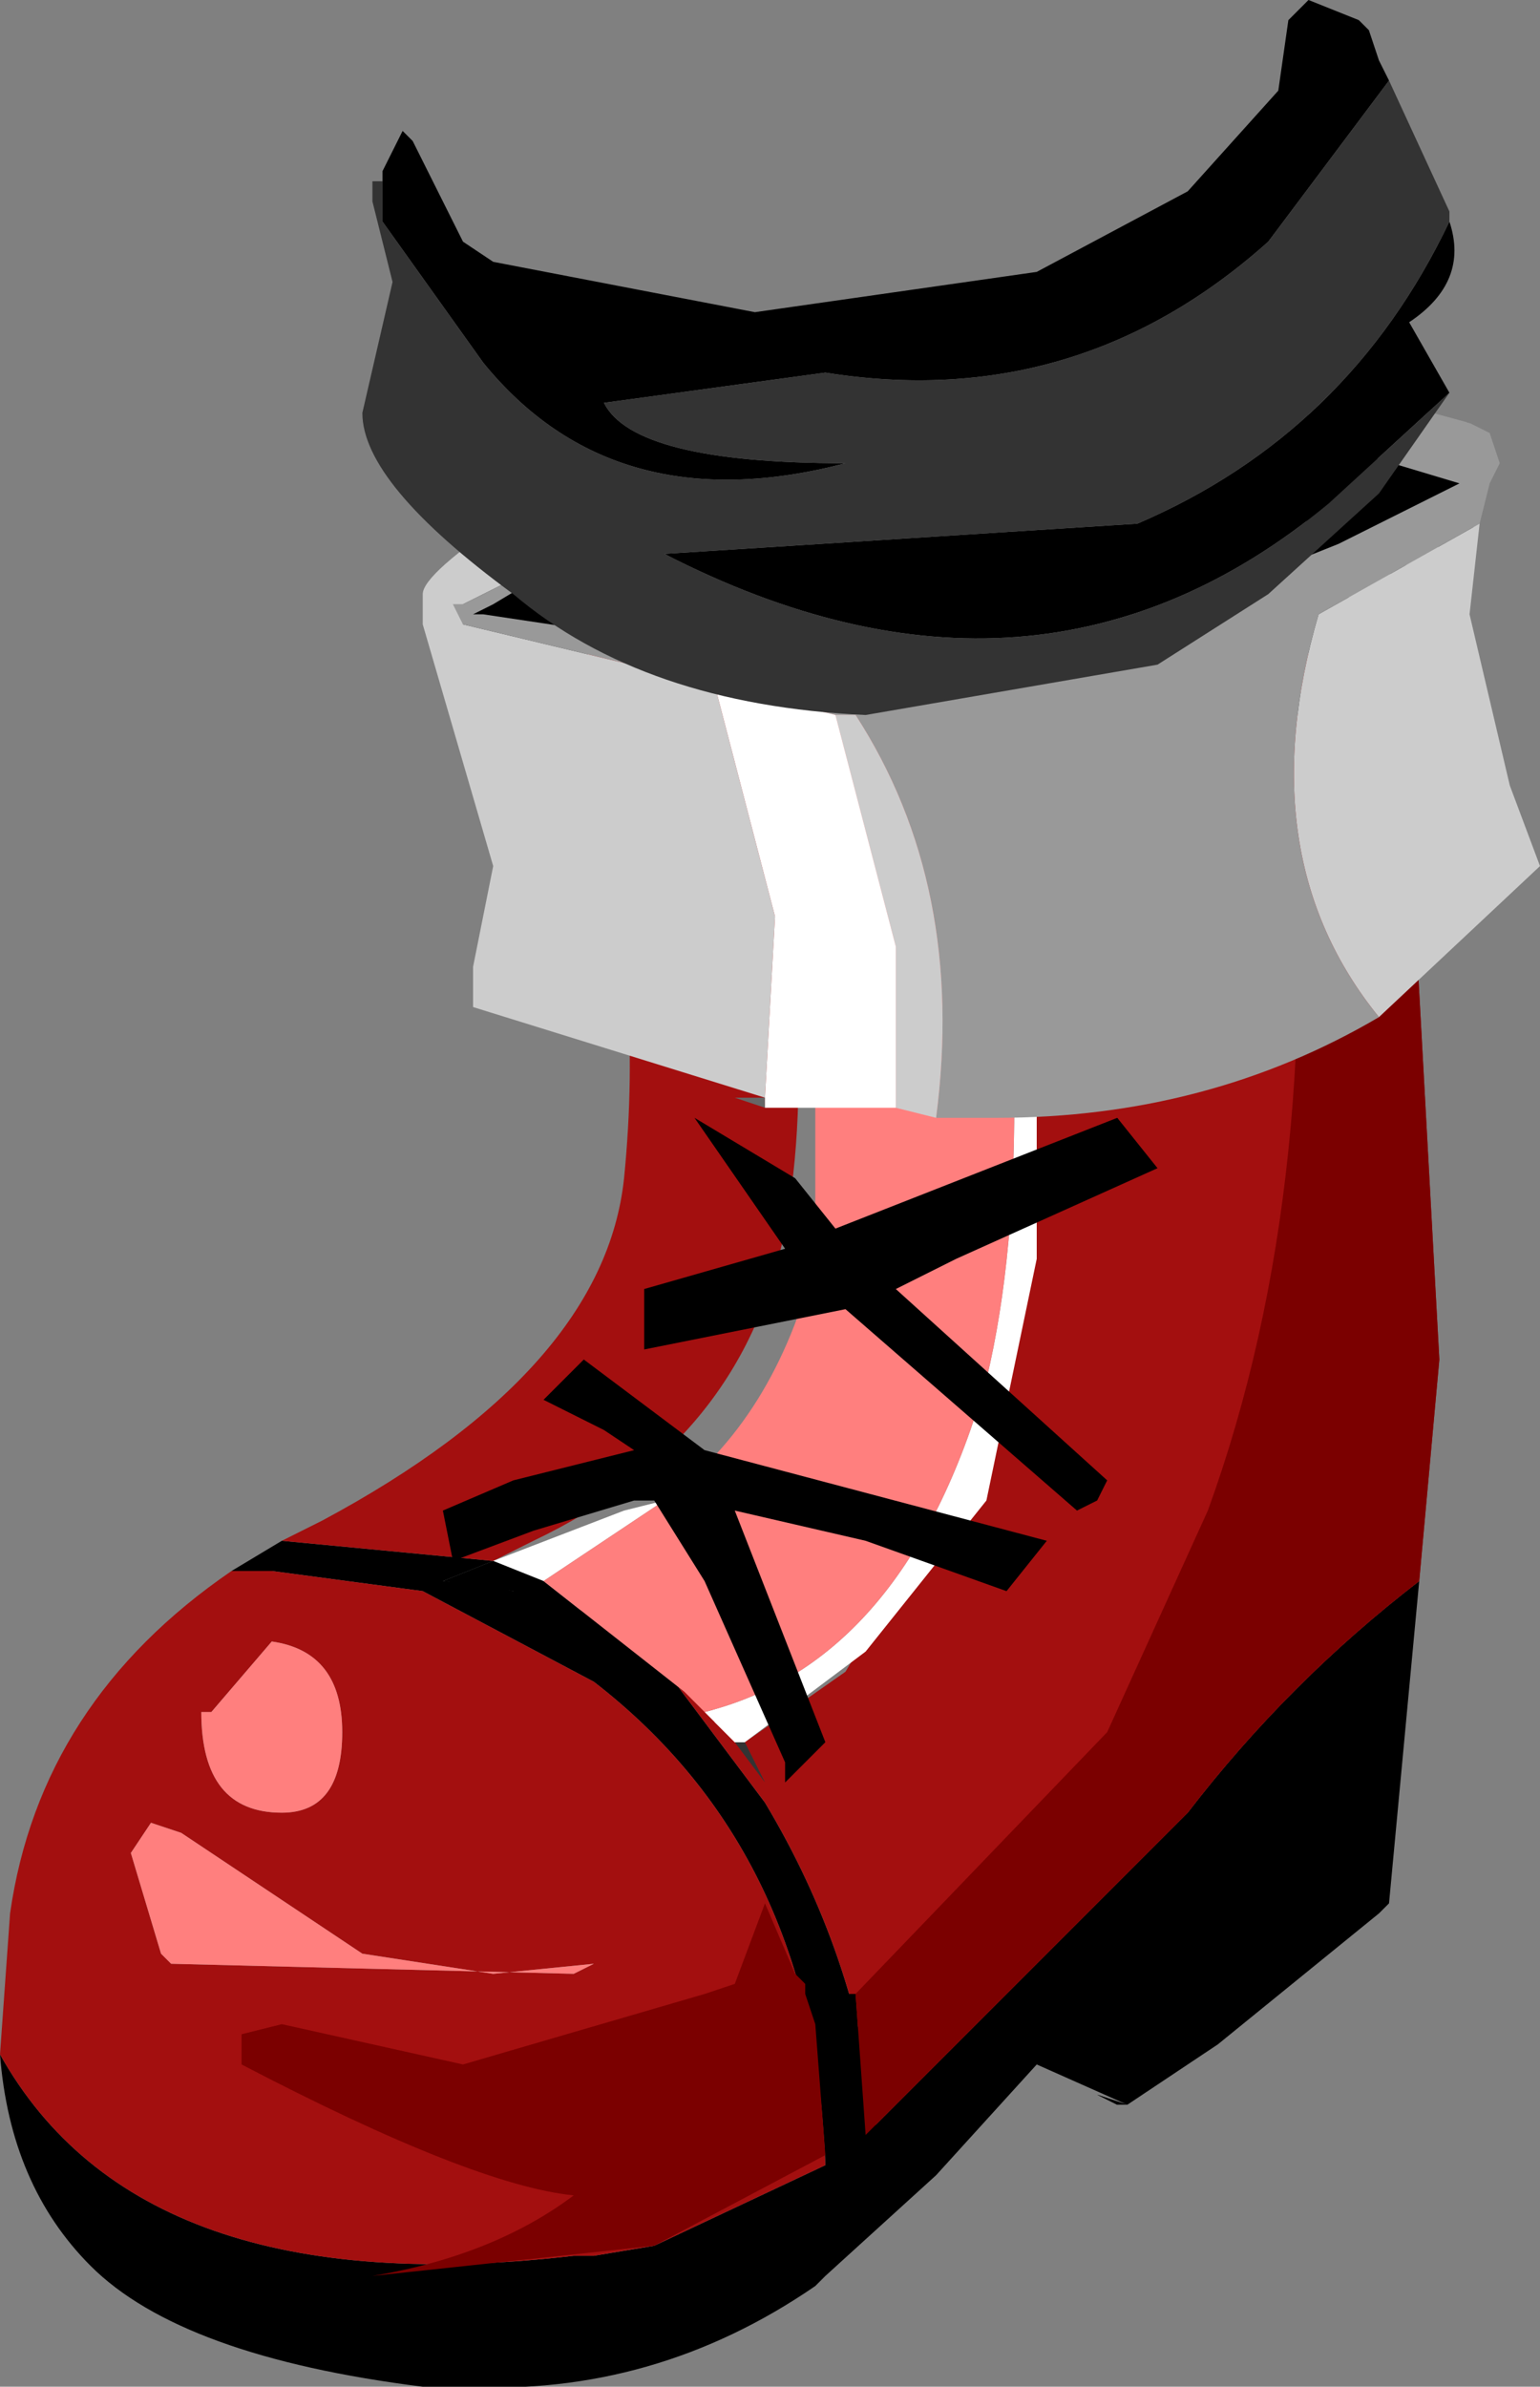 <svg xmlns="http://www.w3.org/2000/svg" xmlns:ffdec="https://www.free-decompiler.com/flash" xmlns:xlink="http://www.w3.org/1999/xlink" ffdec:objectType="frame" width="7.65" height="11.85"><rect width="100%" height="100%" fill="#808080" stroke="none"/><use ffdec:characterId="1" xlink:href="#a" width="7.65" height="11.85"/><defs><g id="a" fill-rule="evenodd"><path d="m3.2 8.15.6.8q.45.75.55 1.6L5.9 9q.5-.65 1.15-1.15l-.15 1.6-.05.05-.8.65-.45.3h-.05l-.1-.05.15.05-.45-.2-.5.55-.55.5-.05.05q-.8.55-1.75.5h-.2q-1.2-.15-1.65-.6-.4-.4-.45-1.05.7 1.25 2.85 1h.1l.3-.05.85-.4q-.05-1.55-1.15-2.4L2.1 7.9l-.75-.1h-.2l.25-.15 1.05.1-.25.1q.6.05 1 .3"/><path fill="#a30f0f" d="m3.2 8.15.35.35.1.15h.05l.5-.35.75-1.25q.25-.85.1-2.9l-.1-.75 1.55-.2.45-.1.2 3.65-.1 1.1Q6.4 8.35 5.9 9l-1.55 1.55q-.1-.85-.55-1.6zM0 10.2l.05-.7q.15-1.05 1.1-1.7h.2l.75.1.85.45q1.1.85 1.15 2.4l-.85.4-.3.05h-.1q-2.15.25-2.85-1m1.4-2.55.2-.1Q3 6.8 3.1 5.85q.1-1-.15-1.85l-.25-.8 1 .2q.4 1.65.2 2.7T2.65 7.65l-.2.1zm-.35.85H1q0 .5.4.5.3 0 .3-.4t-.35-.45zm1.9 1.25-.5.05-.65-.1-.9-.6-.15-.05-.1.15.15.5.05.05 2 .05z"/><path fill="#ff7f7e" d="m1.05 8.5.3-.35q.35.05.35.45t-.3.4Q1 9 1 8.5zm1.9 1.25-.1.05-2-.05L.8 9.7l-.15-.5.1-.15.15.05.9.6.65.1z"/><path fill="#fff" d="M4.85 3.4h.1l.2 1.4v1.45l-.25 1.2-.6.75-.6.45h-.05l-.1-.1-.05-.05q1-.25 1.4-1.65.3-1.25-.05-3.45m-2.4 4.35.65-.25.2-.05-.6.4zm1.6-3.2L3.8 3.4h.05z"/><path d="m3.4 8.4-.15-.15-.7-.35-.35-.05.25-.1.25.1z"/><path fill="#ff7f7e" d="M4.85 3.4q.35 2.2.05 3.45-.4 1.4-1.4 1.65l-.1-.1-.7-.55.6-.4q.55-.4.75-1.2v-1.7l-.2-1.15h1"/><path d="m4.45 6.4 1.05.95-.05.1-.1.05-1.15-1-1 .2v-.3l.7-.2-.45-.65.5.3.2.25 1.4-.55.2.25-1 .45zM3.9 8.85v-.1l-.4-.9-.25-.4h-.1l-.5.15-.4.15-.05-.25.35-.15.6-.15L3 7.1l-.3-.15.2-.2.6.45 1.7.45-.2.25-.7-.25-.65-.15.45 1.15z"/><path fill="#333" d="m3.7 8.65.1.2-.15-.2z"/><path d="m4.25 9.9.05.7-.2.1-.05-.65.1.25v-.4zm1.35.55h-.05l-.1-.05z"/><path fill="#fff" d="m3.65 8.65-.1-.1V8.5h.05l.1.15z"/><path fill="#7b0000" d="M4.25 9.9 5.5 8.6 6 7.5q.6-1.65.4-3.85v-.4l.1-.05.45-.1.2 3.65-.1 1.1Q6.4 8.35 5.9 9l-1.6 1.6zm-.15.8-.85.45-1.4.15q.6-.1 1-.4-.5-.05-1.65-.65v-.15l.2-.05.45.1.45.1 1.2-.35.15-.05.15-.4.15.35.05.05v.05l.05.15z"/><path d="m6.7 2 .6.1.05.3-.05.35-.1.05-.1-.15-.15.2h-.1l-.1-.05-.05.05v.35l-.05.35-.15-.15-.05.15-.05-.05.1-.1.1.05-.05-.1Q6.4 3.2 6.55 2zm-4 .85.1.2.15.25-.1-.05-.2.1-.35-.2v-.2l.2-.2z"/><path fill="#666" d="m3.8 5.5-.15-.05h.15z"/><path fill="#999" d="M3.55 3.4 2.3 3.1 2.25 3h.05l.4-.2.05.05H2.7L2.45 3l-.1.05h.05l1 .15.65.05h.1l1.15-.1.05-.05.55-.1.75-.3.6-.3-.5-.15-.25-.15v-.15h.25l.55.15.1.05.05.15-.05.1-.05.2-.8.45q-.35 1.2.3 2-.85.5-1.9.5h-.3q.15-1.15-.4-2h-.1z"/><path fill="#ccc" d="M3.8 5.45 2.35 5v-.2l.1-.5-.35-1.2v-.15q0-.1.45-.4l.05.05h.05l.05.2-.4.2h-.05l.05.1 1.25.3.3 1.15zM7.35 2.6l-.05.45.2.85.15.4-.8.75q-.65-.8-.3-2zm-2.7 2.95-.2-.05v-.8l-.3-1.15h.1q.55.85.4 2"/><path fill="#fff" d="m3.8 5.45.05-.9-.3-1.15.6.15.3 1.15v.8H3.8z"/><path d="m6.9.4-.6.8q-.95.85-2.2.65L3 2q.15.3 1.2.3-1.15.3-1.8-.5l-.5-.7V.85l.1-.2.05.05.25.5.15.1 1.3.25 1.4-.2.75-.4.45-.5L6.4.1l.1-.1.25.1.05.05.05.15zm.3 1.55-.6.55q-1.45 1.2-3.3.25l2.35-.15Q6.7 2.15 7.2 1.1q.1.3-.2.5z"/><path fill="#333" d="M1.9.9v.2l.5.7q.65.8 1.8.5Q3.15 2.3 3 2l1.1-.15q1.25.2 2.2-.65l.6-.8.3.65v.05q-.5 1.05-1.55 1.5l-2.35.15q1.85.95 3.3-.25l.6-.55-.35.5-.55.5-.55.35-1.45.25q-1.1-.05-1.75-.6-.75-.55-.75-.9l.15-.65-.1-.4V.9z"/></g></defs></svg>